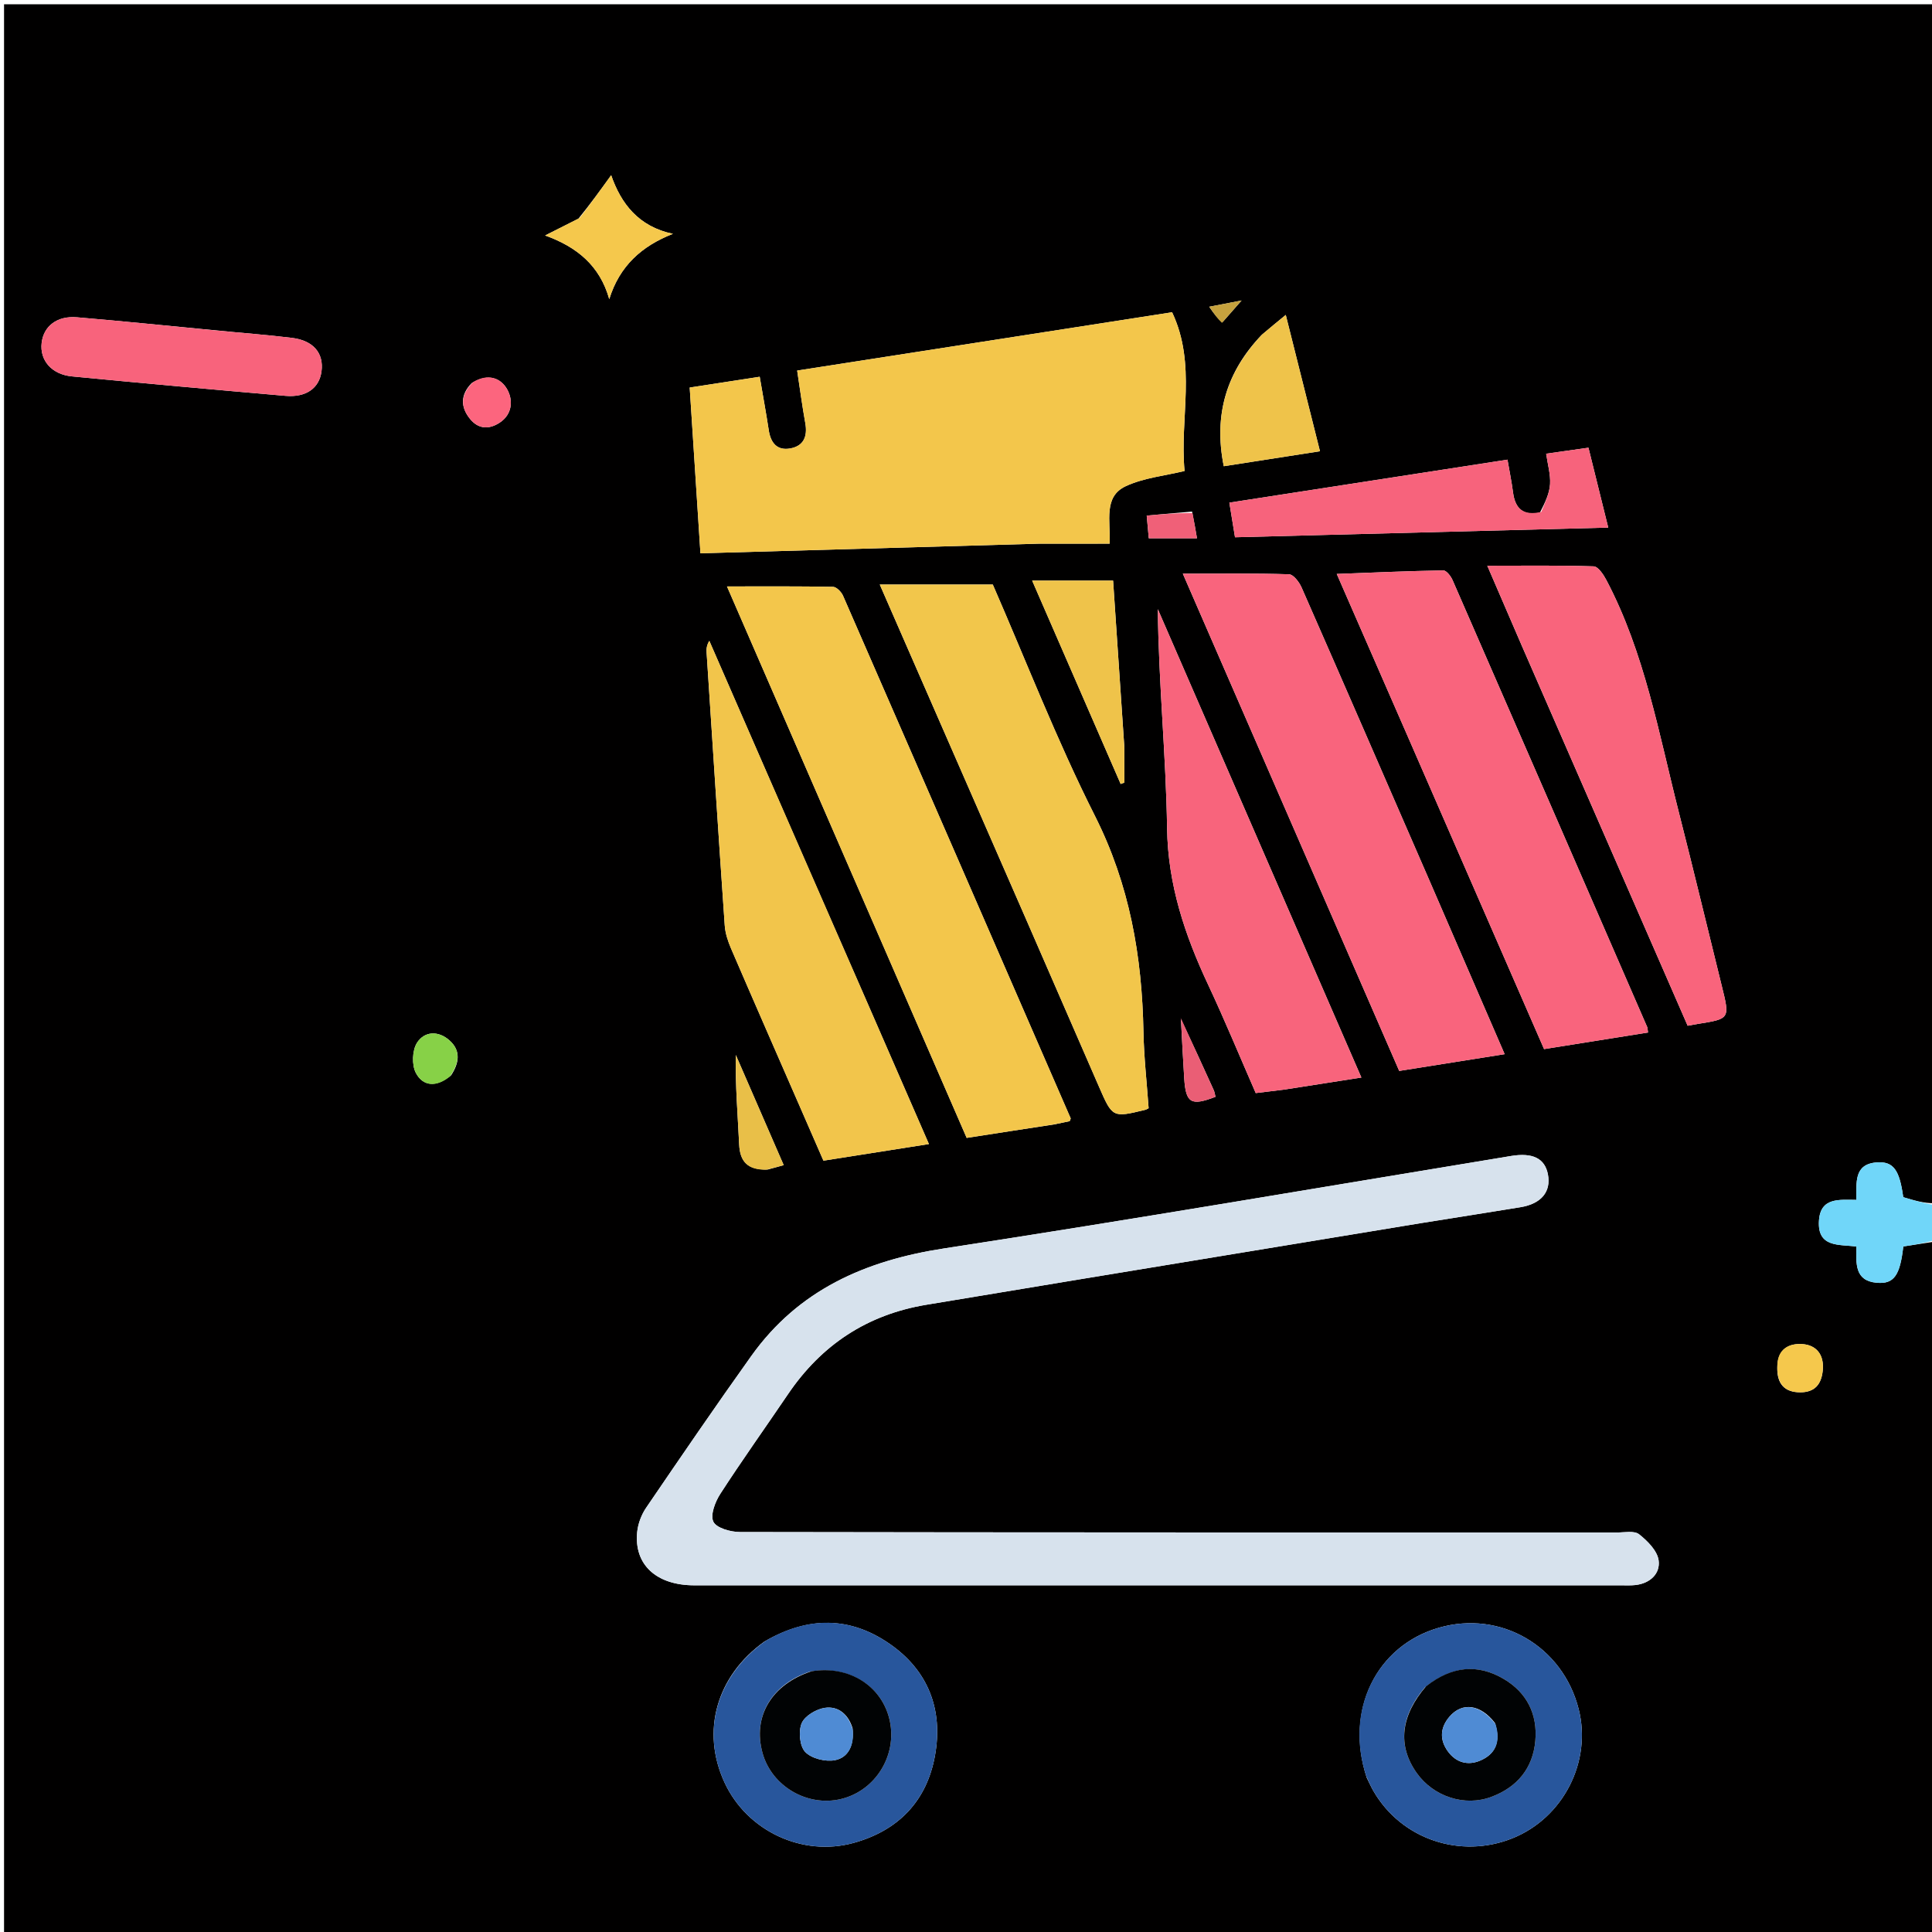 <svg version="1.1" id="Layer_1" xmlns="http://www.w3.org/2000/svg" xmlns:xlink="http://www.w3.org/1999/xlink" x="0px" y="0px"
	 width="100%" viewBox="0 0 512 512" enable-background="new 0 0 512 512" xml:space="preserve">
<path fill="#010000" opacity="1" stroke="none" 
	d="
M513,329 
	C513,390.32 513,451.641 513,512.981 
	C342.382,512.981 171.765,512.981 1.073,512.981 
	C1.073,342.418 1.073,171.837 1.073,1.128 
	C171.546,1.128 342.091,1.128 513,1.128 
	C513,106.69 513,212.38 512.68,318.871 
	C509.754,318.887 507.147,318.101 504.375,317.265 
	C503.404,310.104 501.8,307.737 497.404,308.046 
	C491.153,308.485 492.051,313.529 491.944,317.983 
	C487.408,317.957 482.453,317.283 482.047,323.468 
	C481.566,330.78 487.549,329.706 491.974,330.36 
	C491.894,334.843 491.469,339.418 497.347,339.945 
	C501.932,340.355 503.531,337.991 504.393,330.325 
	C507.246,329.886 510.123,329.443 513,329 
M312.94,270.028 
	C312.94,270.028 312.879,269.801 312.879,269.801 
	C312.879,269.801 313.008,269.94 313,270.881 
	C313.275,275.865 313.509,280.851 313.835,285.832 
	C314.261,292.344 315.643,293.162 322.116,290.668 
	C321.966,290.085 321.896,289.438 321.641,288.875 
	C318.765,282.526 315.86,276.189 312.94,270.028 
M376.804,324.107 
	C385.511,322.715 394.221,321.342 402.923,319.924 
	C408.443,319.025 411.097,315.816 410.214,311.217 
	C409.396,306.953 406.149,305.41 400.443,306.349 
	C350.376,314.587 300.359,323.152 250.208,330.843 
	C229.294,334.05 211.601,341.835 199.1,359.352 
	C189.629,372.625 180.42,386.087 171.24,399.564 
	C169.985,401.406 169.087,403.774 168.862,405.984 
	C167.98,414.647 173.933,420.124 184.009,420.126 
	C265.984,420.139 347.959,420.134 429.934,420.131 
	C431.1,420.131 432.276,420.179 433.429,420.048 
	C437.326,419.607 440.024,417.003 439.554,413.52 
	C439.211,410.977 436.611,408.361 434.372,406.596 
	C433.094,405.589 430.522,406.13 428.533,406.13 
	C351.056,406.114 273.58,406.141 196.103,406.005 
	C193.635,406 189.898,404.974 189.054,403.279 
	C188.177,401.515 189.524,397.99 190.892,395.877 
	C196.677,386.941 202.868,378.269 208.843,369.454 
	C217.709,356.375 229.835,348.382 245.457,345.781 
	C259.077,343.515 272.697,341.253 286.32,339.005 
	C316.193,334.075 346.067,329.156 376.804,324.107 
M275.527,144.076 
	C281.642,144.076 287.757,144.076 294.07,144.076 
	C294.312,137.993 292.388,131.616 298.332,128.847 
	C303.129,126.612 308.722,126.087 313.923,124.813 
	C312.587,110.792 317.185,96.641 310.619,82.753 
	C277.889,87.842 244.616,93.016 211.258,98.202 
	C212.023,103.224 212.605,107.677 213.405,112.09 
	C214.044,115.616 213.024,118.206 209.397,118.846 
	C205.949,119.455 204.245,117.385 203.737,114.059 
	C203.037,109.48 202.197,104.922 201.33,99.847 
	C195.095,100.807 189.113,101.729 182.777,102.704 
	C183.739,117.546 184.67,131.932 185.623,146.634 
	C215.651,145.773 245.095,144.929 275.527,144.076 
M279.368,297.985 
	C280.8,297.685 282.232,297.385 283.476,297.124 
	C283.647,296.642 283.778,296.466 283.735,296.367 
	C263.656,250.194 243.573,204.022 223.416,157.883 
	C222.973,156.869 221.685,155.539 220.769,155.521 
	C211.719,155.344 202.665,155.414 192.659,155.414 
	C214.204,204.983 235.116,253.096 256.179,301.554 
	C263.805,300.369 271.172,299.223 279.368,297.985 
M378.615,232.883 
	C367.407,207.134 356.222,181.375 344.924,155.666 
	C344.299,154.243 342.763,152.229 341.597,152.191 
	C332.538,151.903 323.467,152.032 313.462,152.032 
	C333.006,196.942 351.879,240.309 370.808,283.806 
	C380.189,282.315 389.135,280.894 398.749,279.366 
	C391.952,263.673 385.436,248.627 378.615,232.883 
M372.866,194.688 
	C384.947,222.4 397.028,250.112 409.195,278.021 
	C418.575,276.526 427.657,275.078 436.74,273.631 
	C436.622,272.808 436.645,272.458 436.52,272.171 
	C419.351,232.68 402.18,193.191 384.944,153.73 
	C384.485,152.678 383.307,151.154 382.486,151.167 
	C373.292,151.32 364.103,151.732 354.251,152.1 
	C360.592,166.626 366.567,180.314 372.866,194.688 
M271.93,243.638 
	C278.363,258.412 284.795,273.187 291.23,287.96 
	C294.832,296.229 294.836,296.23 303.571,294.092 
	C303.873,294.018 304.143,293.807 304.397,293.675 
	C303.92,286.899 303.15,280.154 303.024,273.397 
	C302.653,253.438 299.369,234.462 290.17,216.223 
	C280.015,196.088 271.846,174.951 263.099,154.909 
	C253.023,154.909 243.485,154.909 233.148,154.909 
	C246.245,184.864 258.941,213.899 271.93,243.638 
M213.369,228.07 
	C204.905,208.657 196.442,189.245 187.979,169.833 
	C187.25,171.045 187.196,171.996 187.258,172.939 
	C188.833,197.04 190.389,221.142 192.062,245.237 
	C192.207,247.324 192.912,249.456 193.748,251.399 
	C199.995,265.9 206.341,280.359 212.655,294.832 
	C214.496,299.052 216.335,303.273 218.217,307.59 
	C227.709,306.095 236.697,304.679 246.172,303.187 
	C235.203,278.003 224.472,253.369 213.369,228.07 
M403.322,171.194 
	C417.977,204.771 432.631,238.348 447.244,271.83 
	C448.567,271.59 449.217,271.459 449.872,271.355 
	C458.476,269.997 458.45,270.004 456.281,261.255 
	C452.483,245.939 448.816,230.59 444.918,215.3 
	C439.594,194.419 435.885,173.02 425.679,153.671 
	C424.922,152.236 423.508,150.129 422.341,150.09 
	C413.277,149.792 404.198,149.926 394.149,149.926 
	C397.542,157.765 400.294,164.124 403.322,171.194 
M340.373,288.748 
	C346.922,287.725 353.471,286.701 360.781,285.558 
	C342.682,243.914 324.759,202.675 306.836,161.436 
	C307.042,181.02 309.006,200.257 309.292,219.519 
	C309.514,234.477 313.994,247.795 320.175,260.972 
	C324.605,270.417 328.584,280.074 332.782,289.676 
	C335.272,289.378 337.405,289.124 340.373,288.748 
M362.193,471.094 
	C362.788,472.285 363.321,473.512 363.987,474.661 
	C371.385,487.421 387.021,492.714 400.833,487.156 
	C414.287,481.742 421.91,466.829 418.351,452.885 
	C414.093,436.205 397.665,426.658 381.319,431.363 
	C364.773,436.127 356.29,453.206 362.193,471.094 
M202.605,435.011 
	C189.875,444.087 185.708,458.81 192.021,472.412 
	C197.967,485.225 212.644,492.137 226.222,488.388 
	C238.098,485.108 245.605,477.283 247.778,465.271 
	C249.977,453.118 246.02,442.691 235.683,435.58 
	C225.264,428.412 214.245,428.253 202.605,435.011 
M408.102,135.845 
	C403.694,136.775 401.526,134.797 400.97,130.505 
	C400.612,127.742 400.047,125.006 399.499,121.815 
	C374.834,125.626 350.471,129.39 325.794,133.203 
	C326.326,136.466 326.769,139.188 327.289,142.382 
	C360.256,141.527 392.956,140.679 426.201,139.817 
	C424.406,132.572 422.715,125.747 420.956,118.649 
	C417.012,119.207 413.615,119.687 409.747,120.233 
	C410.163,123.131 410.939,125.734 410.785,128.28 
	C410.639,130.704 409.521,133.069 408.102,135.845 
M56.14,87.446 
	C44.232,86.313 32.332,85.093 20.413,84.087 
	C15.127,83.641 11.565,86.415 11.04,90.864 
	C10.497,95.465 13.66,99.226 19.068,99.748 
	C37.92,101.566 56.783,103.272 75.653,104.902 
	C81.16,105.378 84.617,102.847 85.204,98.41 
	C85.839,93.618 83.075,90.25 77.384,89.543 
	C70.628,88.703 63.827,88.228 56.14,87.446 
M334.311,88.804 
	C325.06,98.508 321.566,109.859 324.312,123.553 
	C332.86,122.223 341.14,120.935 349.808,119.587 
	C346.752,107.408 343.825,95.744 340.742,83.458 
	C338.384,85.388 336.6,86.846 334.311,88.804 
M297.932,197.521 
	C296.946,182.931 295.96,168.342 294.982,153.87 
	C287.809,153.87 281.047,153.87 273.534,153.87 
	C281.545,172.277 289.267,190.02 296.989,207.764 
	C297.316,207.641 297.643,207.518 297.97,207.395 
	C297.97,204.421 297.97,201.448 297.932,197.521 
M153.276,57.96 
	C150.537,59.34 147.798,60.72 144.459,62.402 
	C152.876,65.43 158.957,70.372 161.461,79.279 
	C164.177,70.485 170.049,65.203 178.331,61.97 
	C169.188,60.053 164.564,53.914 161.965,46.44 
	C159.148,50.342 156.533,53.963 153.276,57.96 
M203.465,309.943 
	C204.777,309.581 206.09,309.218 207.689,308.777 
	C203.282,298.637 199.141,289.11 195,279.582 
	C194.849,287.697 195.518,295.486 195.887,303.288 
	C196.1,307.789 198.07,310.082 203.465,309.943 
M119.563,284.949 
	C121.643,281.746 122.246,278.487 119.091,275.692 
	C116.134,273.072 112.466,273.278 110.506,276.358 
	C109.236,278.355 109.099,282.216 110.204,284.326 
	C112.063,287.88 115.606,288.273 119.563,284.949 
M471.001,362.504 
	C470.917,366.663 472.859,368.984 477.109,368.977 
	C480.824,368.972 482.643,366.985 483.04,363.281 
	C483.5,358.999 481.336,356.412 477.541,356.192 
	C474.357,356.007 470.997,357.26 471.001,362.504 
M125.014,101.514 
	C122.012,104.566 121.972,107.846 124.592,111.05 
	C126.792,113.74 129.608,113.857 132.419,112.009 
	C135.784,109.796 135.983,106.082 134.471,103.297 
	C132.781,100.18 129.378,98.813 125.014,101.514 
M315.903,135.571 
	C311.969,135.92 308.035,136.269 303.893,136.636 
	C304.133,139.281 304.29,141.015 304.439,142.651 
	C308.848,142.651 312.84,142.651 317.211,142.651 
	C316.8,140.236 316.471,138.31 315.903,135.571 
M324.052,85.299 
	C325.41,83.754 326.767,82.21 329.033,79.632 
	C325.65,80.286 323.568,80.688 320.451,81.291 
	C321.827,83.262 322.721,84.542 324.052,85.299 
z"/>
<path fill="#70D6F9" opacity="1" stroke="none" 
	d="
M513,328.546 
	C510.123,329.443 507.246,329.886 504.393,330.325 
	C503.531,337.991 501.932,340.355 497.347,339.945 
	C491.469,339.418 491.894,334.843 491.974,330.36 
	C487.549,329.706 481.566,330.78 482.047,323.468 
	C482.453,317.283 487.408,317.957 491.944,317.983 
	C492.051,313.529 491.153,308.485 497.404,308.046 
	C501.8,307.737 503.404,310.104 504.375,317.265 
	C507.147,318.101 509.754,318.887 512.68,319.336 
	C513,322.031 513,325.061 513,328.546 
z"/>
<path fill="#D7E2ED" opacity="1" stroke="none" 
	d="
M376.372,324.17 
	C346.067,329.156 316.193,334.075 286.32,339.005 
	C272.697,341.253 259.077,343.515 245.457,345.781 
	C229.835,348.382 217.709,356.375 208.843,369.454 
	C202.868,378.269 196.677,386.941 190.892,395.877 
	C189.524,397.99 188.177,401.515 189.054,403.279 
	C189.898,404.974 193.635,406 196.103,406.005 
	C273.58,406.141 351.056,406.114 428.533,406.13 
	C430.522,406.13 433.094,405.589 434.372,406.596 
	C436.611,408.361 439.211,410.977 439.554,413.52 
	C440.024,417.003 437.326,419.607 433.429,420.048 
	C432.276,420.179 431.1,420.131 429.934,420.131 
	C347.959,420.134 265.984,420.139 184.009,420.126 
	C173.933,420.124 167.98,414.647 168.862,405.984 
	C169.087,403.774 169.985,401.406 171.24,399.564 
	C180.42,386.087 189.629,372.625 199.1,359.352 
	C211.601,341.835 229.294,334.05 250.208,330.843 
	C300.359,323.152 350.376,314.587 400.443,306.349 
	C406.149,305.41 409.396,306.953 410.214,311.217 
	C411.097,315.816 408.443,319.025 402.923,319.924 
	C394.221,321.342 385.511,322.715 376.372,324.17 
z"/>
<path fill="#F3C64B" opacity="1" stroke="none" 
	d="
M275.033,144.081 
	C245.095,144.929 215.651,145.773 185.623,146.634 
	C184.67,131.932 183.739,117.546 182.777,102.704 
	C189.113,101.729 195.095,100.807 201.33,99.847 
	C202.197,104.922 203.037,109.48 203.737,114.059 
	C204.245,117.385 205.949,119.455 209.397,118.846 
	C213.024,118.206 214.044,115.616 213.405,112.09 
	C212.605,107.677 212.023,103.224 211.258,98.202 
	C244.616,93.016 277.889,87.842 310.619,82.753 
	C317.185,96.641 312.587,110.792 313.923,124.813 
	C308.722,126.087 303.129,126.612 298.332,128.847 
	C292.388,131.616 294.312,137.993 294.07,144.076 
	C287.757,144.076 281.642,144.076 275.033,144.081 
z"/>
<path fill="#F3C64B" opacity="1" stroke="none" 
	d="
M278.954,298.031 
	C271.172,299.223 263.805,300.369 256.179,301.554 
	C235.116,253.096 214.204,204.983 192.659,155.414 
	C202.665,155.414 211.719,155.344 220.769,155.521 
	C221.685,155.539 222.973,156.869 223.416,157.883 
	C243.573,204.022 263.656,250.194 283.735,296.367 
	C283.778,296.466 283.647,296.642 283.476,297.124 
	C282.232,297.385 280.8,297.685 278.954,298.031 
z"/>
<path fill="#F9647D" opacity="1" stroke="none" 
	d="
M378.767,233.232 
	C385.436,248.627 391.952,263.673 398.749,279.366 
	C389.135,280.894 380.189,282.315 370.808,283.806 
	C351.879,240.309 333.006,196.942 313.462,152.032 
	C323.467,152.032 332.538,151.903 341.597,152.191 
	C342.763,152.229 344.299,154.243 344.924,155.666 
	C356.222,181.375 367.407,207.134 378.767,233.232 
z"/>
<path fill="#F9647D" opacity="1" stroke="none" 
	d="
M372.704,194.344 
	C366.567,180.314 360.592,166.626 354.251,152.1 
	C364.103,151.732 373.292,151.32 382.486,151.167 
	C383.307,151.154 384.485,152.678 384.944,153.73 
	C402.18,193.191 419.351,232.68 436.52,272.171 
	C436.645,272.458 436.622,272.808 436.74,273.631 
	C427.657,275.078 418.575,276.526 409.195,278.021 
	C397.028,250.112 384.947,222.4 372.704,194.344 
z"/>
<path fill="#F2C64B" opacity="1" stroke="none" 
	d="
M271.783,243.285 
	C258.941,213.899 246.245,184.864 233.148,154.909 
	C243.485,154.909 253.023,154.909 263.099,154.909 
	C271.846,174.951 280.015,196.088 290.17,216.223 
	C299.369,234.462 302.653,253.438 303.024,273.397 
	C303.15,280.154 303.92,286.899 304.397,293.675 
	C304.143,293.807 303.873,294.018 303.571,294.092 
	C294.836,296.23 294.832,296.229 291.23,287.96 
	C284.795,273.187 278.363,258.412 271.783,243.285 
z"/>
<path fill="#F2C54B" opacity="1" stroke="none" 
	d="
M213.555,228.403 
	C224.472,253.369 235.203,278.003 246.172,303.187 
	C236.697,304.679 227.709,306.095 218.217,307.59 
	C216.335,303.273 214.496,299.052 212.655,294.832 
	C206.341,280.359 199.995,265.9 193.748,251.399 
	C192.912,249.456 192.207,247.324 192.062,245.237 
	C190.389,221.142 188.833,197.04 187.258,172.939 
	C187.196,171.996 187.25,171.045 187.979,169.833 
	C196.442,189.245 204.905,208.657 213.555,228.403 
z"/>
<path fill="#F9647C" opacity="1" stroke="none" 
	d="
M403.184,170.839 
	C400.294,164.124 397.542,157.765 394.149,149.926 
	C404.198,149.926 413.277,149.792 422.341,150.09 
	C423.508,150.129 424.922,152.236 425.679,153.671 
	C435.885,173.02 439.594,194.419 444.918,215.3 
	C448.816,230.59 452.483,245.939 456.281,261.255 
	C458.45,270.004 458.476,269.997 449.872,271.355 
	C449.217,271.459 448.567,271.59 447.244,271.83 
	C432.631,238.348 417.977,204.771 403.184,170.839 
z"/>
<path fill="#F8647C" opacity="1" stroke="none" 
	d="
M339.955,288.809 
	C337.405,289.124 335.272,289.378 332.782,289.676 
	C328.584,280.074 324.605,270.417 320.175,260.972 
	C313.994,247.795 309.514,234.477 309.292,219.519 
	C309.006,200.257 307.042,181.02 306.836,161.436 
	C324.759,202.675 342.682,243.914 360.781,285.558 
	C353.471,286.701 346.922,287.725 339.955,288.809 
z"/>
<path fill="#28569C" opacity="1" stroke="none" 
	d="
M362.076,470.72 
	C356.29,453.206 364.773,436.127 381.319,431.363 
	C397.665,426.658 414.093,436.205 418.351,452.885 
	C421.91,466.829 414.287,481.742 400.833,487.156 
	C387.021,492.714 371.385,487.421 363.987,474.661 
	C363.321,473.512 362.788,472.285 362.076,470.72 
M377.647,447.126 
	C371.115,454.795 370.345,462.639 375.421,469.824 
	C379.874,476.129 388.168,478.86 395.293,476.164 
	C402.096,473.59 406.229,468.595 406.875,461.341 
	C407.499,454.333 404.667,448.592 398.554,444.967 
	C391.494,440.781 384.615,441.611 377.647,447.126 
z"/>
<path fill="#28569C" opacity="1" stroke="none" 
	d="
M202.918,434.823 
	C214.245,428.253 225.264,428.412 235.683,435.58 
	C246.02,442.691 249.977,453.118 247.778,465.271 
	C245.605,477.283 238.098,485.108 226.222,488.388 
	C212.644,492.137 197.967,485.225 192.021,472.412 
	C185.708,458.81 189.875,444.087 202.918,434.823 
M214.661,442.972 
	C204.381,446.421 199.408,454.974 202.087,464.594 
	C204.53,473.368 213.912,478.876 222.822,476.768 
	C231.927,474.614 237.758,465.33 235.814,456.082 
	C233.889,446.923 225.138,441.233 214.661,442.972 
z"/>
<path fill="#F7637C" opacity="1" stroke="none" 
	d="
M408.466,135.653 
	C409.521,133.069 410.639,130.704 410.785,128.28 
	C410.939,125.734 410.163,123.131 409.747,120.233 
	C413.615,119.687 417.012,119.207 420.956,118.649 
	C422.715,125.747 424.406,132.572 426.201,139.817 
	C392.956,140.679 360.256,141.527 327.289,142.382 
	C326.769,139.188 326.326,136.466 325.794,133.203 
	C350.471,129.39 374.834,125.626 399.499,121.815 
	C400.047,125.006 400.612,127.742 400.97,130.505 
	C401.526,134.797 403.694,136.775 408.466,135.653 
z"/>
<path fill="#F8637C" opacity="1" stroke="none" 
	d="
M56.593,87.52 
	C63.827,88.228 70.628,88.703 77.384,89.543 
	C83.075,90.25 85.839,93.618 85.204,98.41 
	C84.617,102.847 81.16,105.378 75.653,104.902 
	C56.783,103.272 37.92,101.566 19.068,99.748 
	C13.66,99.226 10.497,95.465 11.04,90.864 
	C11.565,86.415 15.127,83.641 20.413,84.087 
	C32.332,85.093 44.232,86.313 56.593,87.52 
z"/>
<path fill="#EFC34A" opacity="1" stroke="none" 
	d="
M334.564,88.555 
	C336.6,86.846 338.384,85.388 340.742,83.458 
	C343.825,95.744 346.752,107.408 349.808,119.587 
	C341.14,120.935 332.86,122.223 324.312,123.553 
	C321.566,109.859 325.06,98.508 334.564,88.555 
z"/>
<path fill="#EFC34A" opacity="1" stroke="none" 
	d="
M297.951,197.997 
	C297.97,201.448 297.97,204.421 297.97,207.395 
	C297.643,207.518 297.316,207.641 296.989,207.764 
	C289.267,190.02 281.545,172.277 273.534,153.87 
	C281.047,153.87 287.809,153.87 294.982,153.87 
	C295.96,168.342 296.946,182.931 297.951,197.997 
z"/>
<path fill="#F5C84C" opacity="1" stroke="none" 
	d="
M153.598,57.772 
	C156.533,53.963 159.148,50.342 161.965,46.44 
	C164.564,53.914 169.188,60.053 178.331,61.97 
	C170.049,65.203 164.177,70.485 161.461,79.279 
	C158.957,70.372 152.876,65.43 144.459,62.402 
	C147.798,60.72 150.537,59.34 153.598,57.772 
z"/>
<path fill="#E9BF48" opacity="1" stroke="none" 
	d="
M203.046,309.974 
	C198.07,310.082 196.1,307.789 195.887,303.288 
	C195.518,295.486 194.849,287.697 195,279.582 
	C199.141,289.11 203.282,298.637 207.689,308.777 
	C206.09,309.218 204.777,309.581 203.046,309.974 
z"/>
<path fill="#87D147" opacity="1" stroke="none" 
	d="
M119.271,285.238 
	C115.606,288.273 112.063,287.88 110.204,284.326 
	C109.099,282.216 109.236,278.355 110.506,276.358 
	C112.466,273.278 116.134,273.072 119.091,275.692 
	C122.246,278.487 121.643,281.746 119.271,285.238 
z"/>
<path fill="#F5C84C" opacity="1" stroke="none" 
	d="
M471.001,362.091 
	C470.997,357.26 474.357,356.007 477.541,356.192 
	C481.336,356.412 483.5,358.999 483.04,363.281 
	C482.643,366.985 480.824,368.972 477.109,368.977 
	C472.859,368.984 470.917,366.663 471.001,362.091 
z"/>
<path fill="#FC657E" opacity="1" stroke="none" 
	d="
M125.348,101.29 
	C129.378,98.813 132.781,100.18 134.471,103.297 
	C135.983,106.082 135.784,109.796 132.419,112.009 
	C129.608,113.857 126.792,113.74 124.592,111.05 
	C121.972,107.846 122.012,104.566 125.348,101.29 
z"/>
<path fill="#EA5E75" opacity="1" stroke="none" 
	d="
M312.962,269.849 
	C315.86,276.189 318.765,282.526 321.641,288.875 
	C321.896,289.438 321.966,290.085 322.116,290.668 
	C315.643,293.162 314.261,292.344 313.835,285.832 
	C313.509,280.851 313.275,275.865 312.993,270.387 
	C312.986,269.894 312.962,269.849 312.962,269.849 
z"/>
<path fill="#F06078" opacity="1" stroke="none" 
	d="
M316.023,135.978 
	C316.471,138.31 316.8,140.236 317.211,142.651 
	C312.84,142.651 308.848,142.651 304.439,142.651 
	C304.29,141.015 304.133,139.281 303.893,136.636 
	C308.035,136.269 311.969,135.92 316.023,135.978 
z"/>
<path fill="#C6A23E" opacity="1" stroke="none" 
	d="
M323.833,85.561 
	C322.721,84.542 321.827,83.262 320.451,81.291 
	C323.568,80.688 325.65,80.286 329.033,79.632 
	C326.767,82.21 325.41,83.754 323.833,85.561 
z"/>
<path fill="#EA5E75" opacity="1" stroke="none" 
	d="
M312.997,269.917 
	C313.008,269.94 312.879,269.801 312.879,269.801 
	C312.879,269.801 312.94,270.028 312.951,269.939 
	C312.962,269.849 312.986,269.894 312.997,269.917 
z"/>
<path fill="#010304" opacity="1" stroke="none" 
	d="
M377.921,446.884 
	C384.615,441.611 391.494,440.781 398.554,444.967 
	C404.667,448.592 407.499,454.333 406.875,461.341 
	C406.229,468.595 402.096,473.59 395.293,476.164 
	C388.168,478.86 379.874,476.129 375.421,469.824 
	C370.345,462.639 371.115,454.795 377.921,446.884 
M396.176,456.607 
	C392.374,451.672 387.493,450.971 384.098,454.973 
	C381.642,457.869 381.466,461.049 383.707,464.137 
	C385.827,467.06 388.928,467.941 392.137,466.627 
	C396.206,464.961 397.832,461.715 396.176,456.607 
z"/>
<path fill="#010304" opacity="1" stroke="none" 
	d="
M215.053,442.905 
	C225.138,441.233 233.889,446.923 235.814,456.082 
	C237.758,465.33 231.927,474.614 222.822,476.768 
	C213.912,478.876 204.53,473.368 202.087,464.594 
	C199.408,454.974 204.381,446.421 215.053,442.905 
M225.935,457.989 
	C224.819,454.358 222.197,452.066 218.594,452.596 
	C216.31,452.932 213.264,454.737 212.454,456.675 
	C211.559,458.819 211.913,462.737 213.393,464.289 
	C215.05,466.026 218.764,466.943 221.25,466.47 
	C224.771,465.801 226.416,462.59 225.935,457.989 
z"/>
<path fill="#4F8BD4" opacity="1" stroke="none" 
	d="
M396.347,456.955 
	C397.832,461.715 396.206,464.961 392.137,466.627 
	C388.928,467.941 385.827,467.06 383.707,464.137 
	C381.466,461.049 381.642,457.869 384.098,454.973 
	C387.493,450.971 392.374,451.672 396.347,456.955 
z"/>
<path fill="#4F8BD4" opacity="1" stroke="none" 
	d="
M225.987,458.383 
	C226.416,462.59 224.771,465.801 221.25,466.47 
	C218.764,466.943 215.05,466.026 213.393,464.289 
	C211.913,462.737 211.559,458.819 212.454,456.675 
	C213.264,454.737 216.31,452.932 218.594,452.596 
	C222.197,452.066 224.819,454.358 225.987,458.383 
z"/>
</svg>